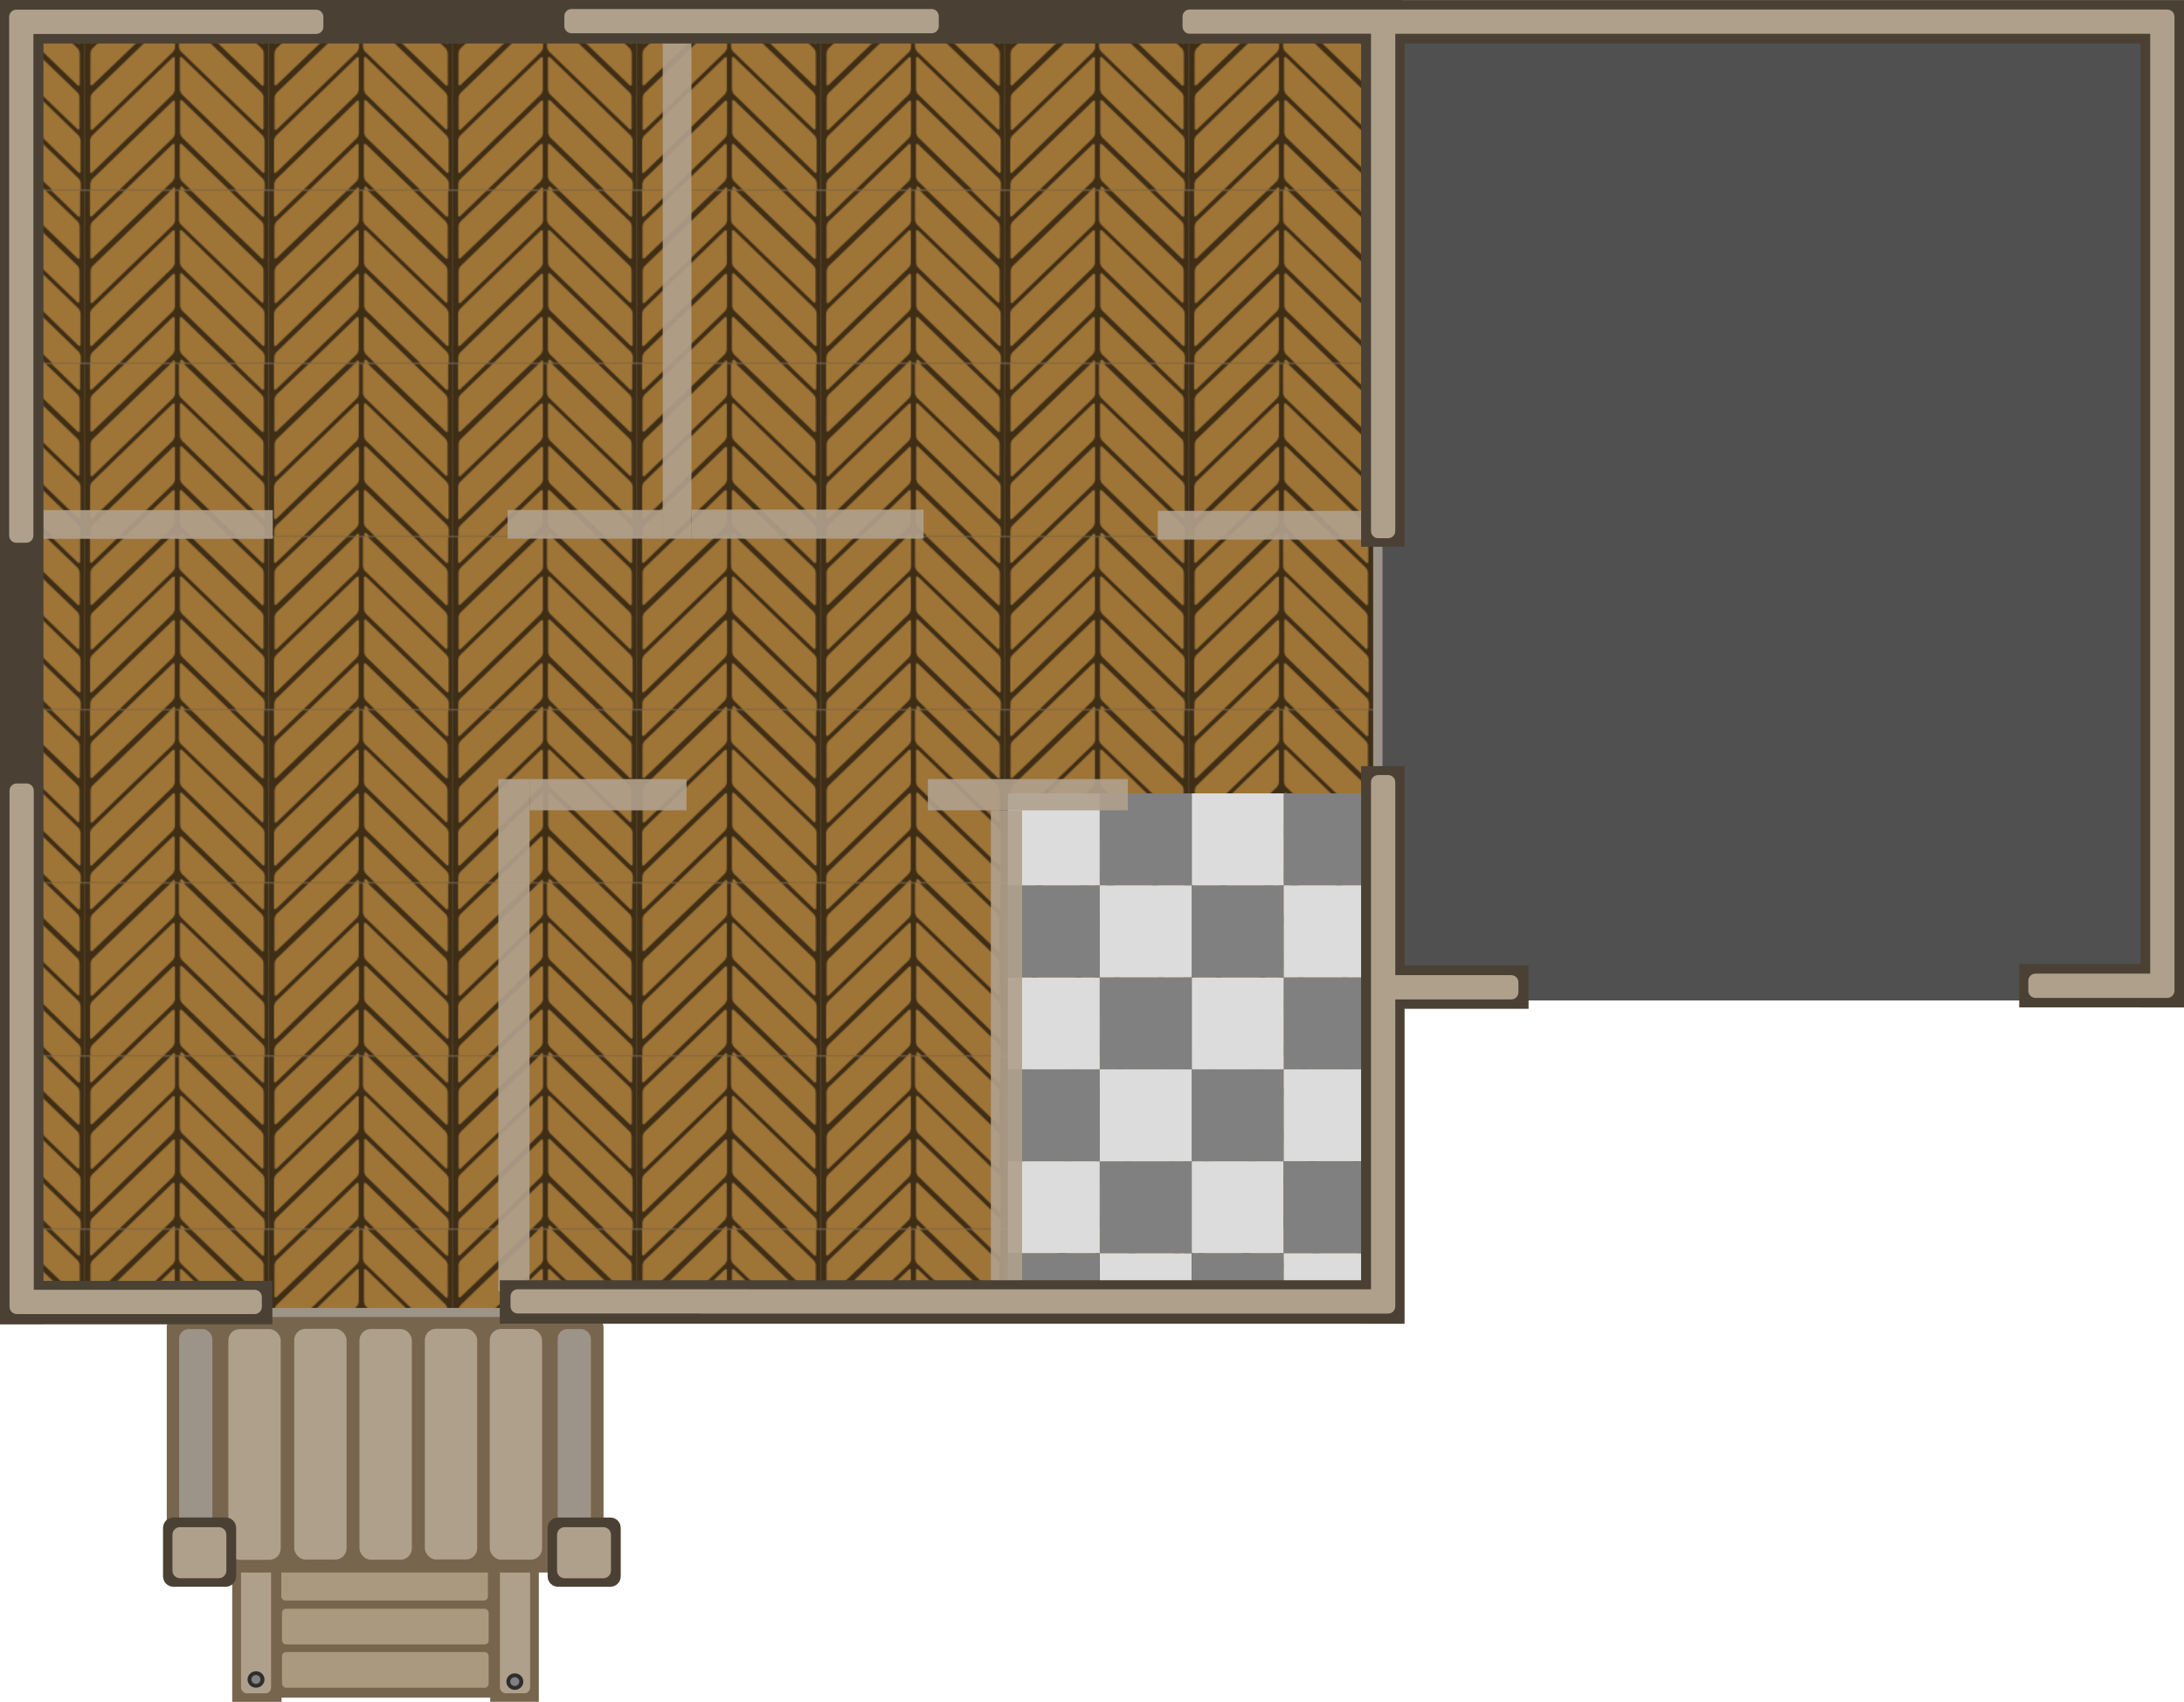 <?xml version="1.0" encoding="UTF-8" standalone="no"?>
<svg
   height="425.906mm"
   viewBox="0 0 546.584 425.906"
   width="546.584mm"
   version="1.1"
   id="svg147"
   sodipodi:docname="house_floor.svg"
   inkscape:version="1.3-beta (12614ed929, 2023-05-28)"
   xml:space="preserve"
   xmlns:inkscape="http://www.inkscape.org/namespaces/inkscape"
   xmlns:sodipodi="http://sodipodi.sourceforge.net/DTD/sodipodi-0.dtd"
   xmlns:xlink="http://www.w3.org/1999/xlink"
   xmlns="http://www.w3.org/2000/svg"
   xmlns:svg="http://www.w3.org/2000/svg"><defs
     id="defs151" /><sodipodi:namedview
     id="namedview149"
     pagecolor="#505050"
     bordercolor="#ffffff"
     borderopacity="1"
     inkscape:pageshadow="0"
     inkscape:pageopacity="0"
     inkscape:pagecheckerboard="1"
     inkscape:document-units="mm"
     showgrid="false"
     units="px"
     inkscape:zoom="0.25000001"
     inkscape:cx="777.99998"
     inkscape:cy="1054"
     inkscape:window-width="1440"
     inkscape:window-height="829"
     inkscape:window-x="0"
     inkscape:window-y="0"
     inkscape:window-maximized="1"
     inkscape:current-layer="svg147"
     inkscape:showpageshadow="2"
     inkscape:deskcolor="#d1d1d1" /><pattern
     id="a"
     patternTransform="matrix(0.303,0,0,0.303,-334.702,1480.584)"
     preserveAspectRatio="xMidYMid"
     x="-41"
     xlink:href="#c"
     y="-10" /><pattern
     id="c"
     height="142.575"
     patternTransform="translate(-499.613 1164.347)"
     patternUnits="userSpaceOnUse"
     preserveAspectRatio="xMidYMid"
     width="151.958"><g
       clip-path="url(#b)"
       transform="matrix(.421 0 0 .421 732.011 -519.318)"
       id="g36"><rect
         fill="#3f2e16"
         height="348.012"
         ry="0"
         stroke-width="1.27"
         width="361.027"
         x="-1739.135"
         y="1233.82"
         id="rect6" /><rect
         fill="#9e7437"
         height="72.188"
         ry="6.131"
         stroke-width="2.018"
         transform="matrix(.719 -.695 -.001 1 0 0)"
         width="230.656"
         x="-2404.088"
         y="-285.465"
         id="rect8" /><rect
         fill="#9e7437"
         height="72.164"
         ry="6.07"
         stroke-width="2.001"
         transform="matrix(.722 -.692 -.002 1 0 0)"
         width="230.752"
         x="-2394.959"
         y="-359.383"
         id="rect10" /><rect
         fill="#9e7437"
         height="73.285"
         ry="6.164"
         stroke-width="2.032"
         transform="matrix(.72 -.694 .001 1 0 0)"
         width="234.379"
         x="-2401.479"
         y="-452.159"
         id="rect12" /><rect
         fill="#9e7437"
         height="72.722"
         ry="6.117"
         stroke-width="2.011"
         transform="matrix(.718 -.696 -.001 1 0 0)"
         width="231.481"
         x="-2408.639"
         y="-207.263"
         id="rect14" /><rect
         fill="#9e7437"
         height="72.722"
         ry="6.117"
         stroke-width="2.012"
         transform="matrix(.718 -.696 -.001 1 0 0)"
         width="231.541"
         x="-2408.035"
         y="-121.395"
         id="rect16" /><rect
         fill="#9e7437"
         height="72.722"
         ry="6.117"
         stroke-width="2.013"
         transform="matrix(.719 -.695 -.001 1 0 0)"
         width="231.795"
         x="-2405.951"
         y="-32.8"
         id="rect18" /><rect
         fill="#9e7437"
         height="72.449"
         ry="6.094"
         stroke-width="2.006"
         transform="matrix(.719 -.695 -.001 1 0 0)"
         width="231.056"
         x="-2403.991"
         y="53.504"
         id="rect20" /><rect
         fill="#9e7437"
         height="72.158"
         ry="6.129"
         stroke-width="2.018"
         transform="matrix(-.72 -.694 .001 1 0 0)"
         width="230.677"
         x="1932.747"
         y="2725.837"
         id="rect22" /><rect
         fill="#9e7437"
         height="72.722"
         ry="6.117"
         stroke-width="2.015"
         transform="matrix(-.721 -.693 .002 1 0 0)"
         width="232.272"
         x="1933.076"
         y="2637.564"
         id="rect24" /><rect
         fill="#9e7437"
         height="73.519"
         ry="6.184"
         stroke-width="2.037"
         transform="matrix(-.719 -.695 -.001 1 0 0)"
         width="234.735"
         x="1926.342"
         y="2553.433"
         id="rect26" /><rect
         fill="#9e7437"
         height="72.722"
         ry="6.117"
         stroke-width="2.011"
         transform="matrix(-.718 -.696 .001 1 0 0)"
         width="231.481"
         x="1935.363"
         y="2815.9"
         id="rect28" /><rect
         fill="#9e7437"
         height="72.722"
         ry="6.117"
         stroke-width="2.012"
         transform="matrix(-.718 -.696 .001 1 0 0)"
         width="231.541"
         x="1934.907"
         y="2900.244"
         id="rect30" /><rect
         fill="#9e7437"
         height="72.722"
         ry="6.117"
         stroke-width="2.013"
         transform="matrix(-.719 -.695 .001 1 0 0)"
         width="231.795"
         x="1932.534"
         y="2982.43"
         id="rect32" /><rect
         fill="#9e7437"
         height="72.449"
         ry="6.094"
         stroke-width="2.006"
         transform="matrix(-.719 -.695 .001 1 0 0)"
         width="231.056"
         x="1932.156"
         y="3065.37"
         id="rect34" /></g></pattern><rect
     fill="#505050"
     height="245.599"
     ry="0.991"
     stroke-width="0.622"
     width="194.107"
     x="345.706"
     y="4.752"
     id="rect39" /><rect
     style="fill:none;stroke:none;stroke-width:0.265"
     width="46.037"
     height="46.037"
     x="252.212"
     y="198.528"
     id="rect2151" /><rect
     style="fill:none;stroke:none;stroke-width:0.265"
     width="46.037"
     height="46.037"
     x="298.25"
     y="198.528"
     id="rect2151-2" /><rect
     style="fill:none;stroke:none;stroke-width:0.265"
     width="46.037"
     height="46.037"
     x="252.212"
     y="244.565"
     id="rect2151-26" /><rect
     fill="#9d9489"
     height="323.384"
     stroke-width="1.879"
     width="344.545"
     x="1.446"
     y="6.181"
     id="rect41" /><rect
     style="fill:none;stroke:none;stroke-width:0.265"
     width="46.037"
     height="46.037"
     x="298.25"
     y="244.565"
     id="rect2151-7" /><rect
     fill="url(#a)"
     height="320.142"
     width="340.913"
     x="2.78"
     y="7.143"
     id="rect43"
     style="stroke-width:1.21" /><rect
     style="fill:#808080;fill-opacity:1;stroke:none;stroke-width:0.481;stroke-linecap:round;stroke-linejoin:round"
     id="rect4472"
     width="23.019"
     height="23.019"
     x="321.269"
     y="244.565" /><g
     transform="matrix(0.448,0,0,0.449,416.548,-156.325)"
     id="g101"><g
       transform="translate(-1083.313,488.823)"
       id="g81"><rect
         fill="#77654d"
         height="111.71"
         ry="3.18"
         stroke-width="1.068"
         width="149.455"
         x="294.07"
         y="693.725"
         id="rect45" /><rect
         fill="#77654d"
         height="114.08"
         rx="0"
         ry="3.18"
         stroke-width="0.903"
         width="27.589"
         x="283.237"
         y="693.725"
         id="rect47" /><rect
         fill="#afa08c"
         height="105.142"
         ry="3.189"
         stroke-width="0.904"
         width="16.786"
         x="288.17"
         y="697.915"
         id="rect49" /><rect
         fill="#77654d"
         height="114.08"
         rx="0"
         ry="3.18"
         stroke-width="0.896"
         width="27.141"
         x="427.38"
         y="693.69"
         id="rect51" /><rect
         fill="#afa08c"
         height="105.142"
         ry="3.189"
         stroke-width="0.907"
         width="16.875"
         x="432.791"
         y="697.88"
         id="rect53" /><g
         fill="#aa987f"
         id="g63"><rect
           height="27.478"
           ry="3.073"
           stroke-width="1.117"
           width="115.425"
           x="310.606"
           y="699.057"
           id="rect55" /><rect
           height="20.378"
           ry="2.279"
           stroke-width="0.962"
           width="115.425"
           x="310.661"
           y="730.962"
           id="rect57" /><rect
           height="19.899"
           ry="2.225"
           stroke-width="0.951"
           width="115.425"
           x="311.07"
           y="755.915"
           id="rect59" /><rect
           height="19.899"
           ry="2.225"
           stroke-width="0.951"
           width="115.425"
           x="311.07"
           y="780.041"
           id="rect61" /></g><path
         d="m 445.848,796.452 a 4.72,4.575 0 0 1 -4.651,4.64 4.72,4.575 0 0 1 -4.788,-4.507 4.72,4.575 0 0 1 4.649,-4.642 4.72,4.575 0 0 1 4.79,4.505"
         fill="#2e2e2e"
         stroke-width="0.621"
         id="path65" /><path
         d="m 443.627,796.474 a 2.542,2.464 0 0 1 -2.505,2.499 2.542,2.464 0 0 1 -2.579,-2.427 2.542,2.464 0 0 1 2.504,-2.5 2.542,2.464 0 0 1 2.58,2.426"
         fill="#808080"
         stroke-width="0.335"
         id="path67" /><path
         d="m 446.22,703.96 a 4.72,4.575 0 0 1 -4.651,4.64 4.72,4.575 0 0 1 -4.788,-4.507 4.72,4.575 0 0 1 4.649,-4.642 4.72,4.575 0 0 1 4.79,4.505"
         fill="#2e2e2e"
         stroke-width="0.621"
         id="path69" /><path
         d="m 443.999,703.982 a 2.542,2.464 0 0 1 -2.505,2.499 2.542,2.464 0 0 1 -2.579,-2.427 2.542,2.464 0 0 1 2.504,-2.5 2.542,2.464 0 0 1 2.58,2.426"
         fill="#808080"
         stroke-width="0.335"
         id="path71" /><path
         d="m 300.97,705.053 a 4.72,4.575 0 0 1 -4.651,4.64 4.72,4.575 0 0 1 -4.788,-4.507 4.72,4.575 0 0 1 4.649,-4.642 4.72,4.575 0 0 1 4.79,4.505"
         fill="#2e2e2e"
         stroke-width="0.621"
         id="path73" /><path
         d="m 298.749,705.074 a 2.542,2.464 0 0 1 -2.505,2.499 2.542,2.464 0 0 1 -2.579,-2.427 2.542,2.464 0 0 1 2.504,-2.5 2.542,2.464 0 0 1 2.58,2.426"
         fill="#808080"
         stroke-width="0.335"
         id="path75" /><path
         d="m 301.267,795.272 a 4.72,4.575 0 0 1 -4.651,4.64 4.72,4.575 0 0 1 -4.788,-4.507 4.72,4.575 0 0 1 4.649,-4.642 4.72,4.575 0 0 1 4.79,4.505"
         fill="#2e2e2e"
         stroke-width="0.621"
         id="path77" /><path
         d="m 299.047,795.294 a 2.542,2.464 0 0 1 -2.505,2.499 2.542,2.464 0 0 1 -2.579,-2.427 2.542,2.464 0 0 1 2.504,-2.5 2.542,2.464 0 0 1 2.58,2.426"
         fill="#808080"
         stroke-width="0.335"
         id="path79" /></g><rect
       fill="#77654d"
       height="142.5"
       ry="5.75"
       stroke-width="1.344"
       width="244"
       x="-836.643"
       y="1082.052"
       id="rect83" /><rect
       fill="#9d9489"
       height="128.569"
       ry="5.503"
       stroke-width="1.122"
       width="18.562"
       x="-618.261"
       y="1088.839"
       id="rect85" /><rect
       fill="#9d9489"
       height="128.569"
       ry="5.503"
       stroke-width="1.122"
       width="18.562"
       x="-829.727"
       y="1088.846"
       id="rect87" /><g
       fill="#afa08c"
       stroke-width="1.402"
       id="g99"><rect
         height="128.587"
         ry="6.289"
         width="29.25"
         x="-802.229"
         y="1088.88"
         id="rect89" /><rect
         height="128.587"
         ry="6.289"
         width="29.25"
         x="-765.433"
         y="1088.74"
         id="rect91" /><rect
         height="128.587"
         ry="6.289"
         width="29.25"
         x="-656.22"
         y="1088.798"
         id="rect93" /><rect
         height="128.587"
         ry="6.289"
         width="29.25"
         x="-692.47"
         y="1088.706"
         id="rect95" /><rect
         height="128.587"
         ry="6.289"
         width="29.25"
         x="-728.97"
         y="1088.828"
         id="rect97" /></g></g><rect
     height="11.48"
     stroke-width="0.448"
     width="12.123"
     x="138.932"
     y="384.823"
     id="rect103"
     style="fill:#afa08c" /><rect
     height="11.48"
     stroke-width="0.448"
     width="12.123"
     x="42.008"
     y="384.789"
     id="rect105"
     style="fill:#afa08c" /><rect
     style="fill:#808080;fill-opacity:1;stroke:none;stroke-width:0.481;stroke-linecap:round;stroke-linejoin:round"
     id="rect4474"
     width="23.019"
     height="23.019"
     x="298.25"
     y="267.584" /><rect
     style="fill:#dcdcdc;fill-opacity:1;stroke:none;stroke-width:0.481;stroke-linecap:round;stroke-linejoin:round"
     id="rect4476"
     width="23.019"
     height="23.019"
     x="321.269"
     y="267.584" /><rect
     fill-opacity="0.906"
     height="7.188"
     stroke-width="0.538"
     transform="rotate(-90)"
     width="127.921"
     x="-135.018"
     y="341.272"
     id="rect117"
     style="fill:#afa08c" /><rect
     fill-opacity="0.906"
     height="7.188"
     stroke-width="0.341"
     transform="scale(-1)"
     width="51.518"
     x="-341.272"
     y="-135.018"
     id="rect129"
     style="fill:#afa08c" /><rect
     fill-opacity="0.906"
     height="7.267"
     stroke-width="0.365"
     transform="scale(-1)"
     width="58.105"
     x="-231.15"
     y="-134.798"
     id="rect131"
     style="fill:#afa08c" /><rect
     fill-opacity="0.906"
     height="7.188"
     stroke-width="0.296"
     transform="scale(-1)"
     width="38.849"
     x="-165.89"
     y="-134.797"
     id="rect133"
     style="fill:#afa08c" /><rect
     fill-opacity="0.906"
     height="7.188"
     stroke-width="0.537"
     transform="rotate(90)"
     width="127.664"
     x="7.129"
     y="-173.049"
     id="rect135"
     style="fill:#afa08c" /><rect
     fill-opacity="0.906"
     height="7.188"
     stroke-width="0.369"
     transform="scale(-1)"
     width="60.066"
     x="-68.267"
     y="-134.833"
     id="rect137"
     style="fill:#afa08c" /><rect
     style="fill:#dcdcdc;fill-opacity:1;stroke:none;stroke-width:0.481;stroke-linecap:round;stroke-linejoin:round"
     id="rect4478"
     width="23.019"
     height="23.019"
     x="298.25"
     y="244.565" /><rect
     style="fill:#808080;fill-opacity:1;stroke:none;stroke-width:0.481;stroke-linecap:round;stroke-linejoin:round"
     id="rect4482"
     width="23.019"
     height="23.019"
     x="275.231"
     y="244.565" /><rect
     style="fill:#808080;fill-opacity:1;stroke:none;stroke-width:0.481;stroke-linecap:round;stroke-linejoin:round"
     id="rect4484"
     width="23.019"
     height="23.019"
     x="252.212"
     y="267.584" /><rect
     style="fill:#808080;fill-opacity:1;stroke:none;stroke-width:0.481;stroke-linecap:round;stroke-linejoin:round"
     id="rect4484-6"
     width="23.019"
     height="23.019"
     x="275.231"
     y="290.602" /><rect
     style="fill:#dcdcdc;fill-opacity:1;stroke:none;stroke-width:0.481;stroke-linecap:round;stroke-linejoin:round"
     id="rect4486"
     width="23.019"
     height="23.019"
     x="275.231"
     y="267.584" /><rect
     style="fill:#dcdcdc;fill-opacity:1;stroke:none;stroke-width:0.481;stroke-linecap:round;stroke-linejoin:round"
     id="rect4488"
     width="23.019"
     height="23.019"
     x="252.212"
     y="244.565" /><rect
     style="fill:#808080;fill-opacity:1;stroke:none;stroke-width:0.481;stroke-linecap:round;stroke-linejoin:round"
     id="rect4492"
     width="23.019"
     height="23.019"
     x="321.269"
     y="198.528" /><rect
     style="fill:#808080;fill-opacity:1;stroke:none;stroke-width:0.481;stroke-linecap:round;stroke-linejoin:round"
     id="rect4494"
     width="23.019"
     height="23.019"
     x="298.25"
     y="221.546" /><rect
     style="fill:#dcdcdc;fill-opacity:1;stroke:none;stroke-width:0.481;stroke-linecap:round;stroke-linejoin:round"
     id="rect4496"
     width="23.019"
     height="23.019"
     x="321.269"
     y="221.546" /><rect
     style="fill:#dcdcdc;fill-opacity:1;stroke:none;stroke-width:0.481;stroke-linecap:round;stroke-linejoin:round"
     id="rect4498"
     width="23.019"
     height="23.019"
     x="298.25"
     y="198.528" /><rect
     style="fill:#808080;fill-opacity:1;stroke:none;stroke-width:0.481;stroke-linecap:round;stroke-linejoin:round"
     id="rect4502"
     width="23.019"
     height="23.019"
     x="275.231"
     y="198.528" /><rect
     style="fill:#808080;fill-opacity:1;stroke:none;stroke-width:0.481;stroke-linecap:round;stroke-linejoin:round"
     id="rect4504"
     width="23.019"
     height="23.019"
     x="252.212"
     y="221.546" /><rect
     style="fill:#dcdcdc;fill-opacity:1;stroke:none;stroke-width:0.481;stroke-linecap:round;stroke-linejoin:round"
     id="rect4506"
     width="23.019"
     height="23.019"
     x="275.231"
     y="221.546" /><rect
     style="fill:#dcdcdc;fill-opacity:1;stroke:none;stroke-width:0.481;stroke-linecap:round;stroke-linejoin:round"
     id="rect4508"
     width="23.019"
     height="23.019"
     x="252.212"
     y="198.528" /><rect
     style="fill:#dcdcdc;fill-opacity:1;stroke:none;stroke-width:0.481;stroke-linecap:round;stroke-linejoin:round"
     id="rect4508-6"
     width="23.019"
     height="23.019"
     x="252.212"
     y="290.602" /><rect
     style="fill:#dcdcdc;fill-opacity:1;stroke:none;stroke-width:0.364;stroke-linecap:round;stroke-linejoin:round"
     id="rect4508-6-4"
     width="23.019"
     height="13.229"
     x="275.231"
     y="313.621" /><rect
     style="fill:#dcdcdc;fill-opacity:1;stroke:none;stroke-width:0.481;stroke-linecap:round;stroke-linejoin:round"
     id="rect4508-5"
     width="23.019"
     height="23.019"
     x="298.25"
     y="290.602" /><rect
     style="fill:#808080;fill-opacity:1;stroke:none;stroke-width:0.481;stroke-linecap:round;stroke-linejoin:round"
     id="rect4484-9"
     width="23.019"
     height="23.019"
     x="321.269"
     y="290.602" /><rect
     style="fill:#808080;fill-opacity:1;stroke:none;stroke-width:0.364;stroke-linecap:round;stroke-linejoin:round"
     id="rect4484-3"
     width="23.019"
     height="13.229"
     x="252.212"
     y="313.621" /><rect
     fill-opacity="0.906"
     height="7.821"
     stroke-width="0.311"
     transform="scale(-1)"
     width="39.281"
     x="-171.815"
     y="-202.776"
     id="rect125"
     style="fill:#afa08c" /><rect
     fill-opacity="0.906"
     height="7.812"
     stroke-width="0.561"
     transform="rotate(-90)"
     width="128.198"
     x="-323.153"
     y="124.723"
     id="rect121"
     style="fill:#afa08c" /><rect
     style="fill:#808080;fill-opacity:1;stroke:none;stroke-width:0.364;stroke-linecap:round;stroke-linejoin:round"
     id="rect4484-7"
     width="23.019"
     height="13.229"
     x="298.25"
     y="313.621" /><rect
     fill-opacity="0.906"
     height="7.821"
     stroke-width="0.351"
     transform="scale(-1)"
     width="50.05"
     x="-282.276"
     y="-202.776"
     id="rect127"
     style="fill:#afa08c" /><rect
     style="fill:#dcdcdc;fill-opacity:1;stroke:none;stroke-width:0.364;stroke-linecap:round;stroke-linejoin:round"
     id="rect4508-6-5"
     width="23.019"
     height="13.229"
     x="321.269"
     y="313.621" /><rect
     fill-opacity="0.906"
     height="7.812"
     stroke-width="0.547"
     transform="rotate(-90)"
     width="121.769"
     x="-324.53"
     y="247.979"
     id="rect123"
     style="fill:#afa08c" /><g
     inkscape:label="Layer 1"
     id="layer1"
     transform="translate(7.307,318.502)"><path
       id="rect18794-2-0-4"
       style="display:inline;fill:#4a4134;fill-opacity:1;stroke-width:0.711;stroke-miterlimit:4;stroke-dasharray:none"
       d="m 3.53,-318.502 v 10e-4 H -7.307 V 12.902 H 3.573 v -0.009 H 60.86 V 2.012 H 3.573 V -307.621 H 333.334 v 125.937 h 10.88 v -125.923 h 184.182 v 230.313 h -30.36 v 10.881 h 30.36 v 0.006 h 10.881 V -318.487 h -10.868 v -4.9e-4 H 343.576 v -0.01 h -8.549 v -0.004 z M 333.333,-126.791 V 1.854 H 117.778 V 12.735 h 215.555 v 0.006 h 10.881 v -78.815 h 31.033 v -10.881 H 344.214 V -126.791 Z M 36.099,61.225 c -1.441,0 -2.602,1.161 -2.602,2.602 v 12.125 c 0,1.441 1.161,2.602 2.602,2.602 h 13.088 c 1.441,0 2.602,-1.161 2.602,-2.602 V 63.827 c 0,-1.441 -1.16,-2.602 -2.602,-2.602 z m 96.253,0.007 c -1.441,0 -2.602,1.161 -2.602,2.602 v 12.125 c 0,1.441 1.161,2.602 2.602,2.602 h 13.088 c 1.441,0 2.602,-1.161 2.602,-2.602 V 63.834 c 0,-1.441 -1.161,-2.602 -2.602,-2.602 z"
       sodipodi:nodetypes="ccccccccccccccccccccccccccccccccccccccccccssssssssssssssssss" /><path
       id="rect18794-7"
       style="display:inline;fill:#afa08c;fill-opacity:1;stroke-width:0.31"
       d="m 135.734,-316.247 c -1.001,0 -1.806,0.805 -1.806,1.806 v 2.458 c 0,1.001 0.805,1.806 1.806,1.806 h 90.1 c 1.001,0 1.806,-0.805 1.806,-1.806 v -2.458 c 0,-1.001 -0.805,-1.806 -1.806,-1.806 z m 154.716,0.115 c -1,0 -1.806,0.805 -1.806,1.806 v 2.458 c 0,1.001 0.805,1.806 1.806,1.806 h 45.363 v 124.435 c 0,1.001 0.805,1.806 1.806,1.806 h 2.458 c 1,0 1.806,-0.805 1.806,-1.806 v -124.429 h 188.936 v 235.189 h -28.701 c -1,0 -1.806,0.806 -1.806,1.806 v 2.458 c 0,1.001 0.805,1.806 1.806,1.806 h 30.498 c 0.004,1.4e-5 0.006,8.92e-4 0.009,8.92e-4 h 2.458 c 1,0 1.806,-0.806 1.806,-1.806 V -314.312 c 0,-1.001 -0.805,-1.806 -1.806,-1.806 h -0.255 c -0.024,-9.3e-4 -0.047,-0.007 -0.071,-0.007 H 339.525 c -0.018,-5e-4 -0.034,-0.005 -0.052,-0.005 h -0.806 c -0.004,-2e-5 -0.006,-4.9e-4 -0.009,-4.9e-4 z m -293.537,0.053 c -0.011,0 -0.022,0.003 -0.033,0.003 h -0.091 c -1.001,0 -1.806,0.806 -1.806,1.806 V -184.487 c 0,1.001 0.805,1.806 1.806,1.806 h 2.458 c 1.001,0 1.806,-0.805 1.806,-1.806 V -310.008 H 71.819 c 1.001,0 1.806,-0.805 1.806,-1.806 v -2.458 c 0,-1.001 -0.806,-1.806 -1.806,-1.806 z M 337.619,-124.558 c -1.001,0 -1.806,0.805 -1.806,1.806 V 4.133 H 179.62 c -0.087,-0.013 -0.176,-0.022 -0.267,-0.022 h -57.082 c -1.001,0 -1.806,0.806 -1.806,1.806 v 2.458 c 0,1.001 0.805,1.806 1.806,1.806 h 45.335 c 0.072,0.009 0.143,0.022 0.218,0.022 h 169.772 c 0.008,1.07e-4 0.016,0.002 0.024,0.002 h 2.458 c 1.001,0 1.806,-0.806 1.806,-1.806 v -76.816 h 29.014 c 1.001,0 1.806,-0.806 1.806,-1.806 v -2.458 c 0,-1.001 -0.806,-1.806 -1.806,-1.806 h -29.014 v -48.265 c 0,-1.001 -0.805,-1.806 -1.806,-1.806 z m -340.737,2.105 c -1.001,0 -1.806,0.805 -1.806,1.806 V 8.438 c 0,0.139 0.019,0.273 0.048,0.402 0.153,0.844 0.886,1.48 1.775,1.48 H 56.416 c 1.001,0 1.806,-0.805 1.806,-1.806 v -2.458 c 0,-1.001 -0.805,-1.806 -1.806,-1.806 H 1.147 V -120.647 c 0,-1.001 -0.806,-1.806 -1.806,-1.806 z M 37.769,63.639 c -1.064,0 -1.92,0.856 -1.92,1.92 v 8.947 c 0,1.064 0.856,1.92 1.92,1.92 h 9.658 c 1.064,0 1.92,-0.856 1.92,-1.92 v -8.947 c 0,-1.064 -0.856,-1.92 -1.92,-1.92 z m 96.253,0.007 c -1.064,0 -1.92,0.856 -1.92,1.92 v 8.947 c 0,1.064 0.857,1.92 1.92,1.92 h 9.657 c 1.064,0 1.92,-0.856 1.92,-1.92 v -8.947 c 0,-1.064 -0.857,-1.92 -1.92,-1.92 z"
       sodipodi:nodetypes="ssssssssscsssccssccccsssscssssscscsccccssssssscsssscssccssssscscssscsssscsssssscssssscsssssssssssssssssssss" /><g
       id="g18727-9"
       style="display:inline"
       transform="matrix(0.446,0,0,0.446,-93.462,-343.561)" /><g
       id="g18727"
       style="display:inline"
       transform="matrix(0.446,0,0,0.446,-189.714,-343.568)" /><g
       id="g23709"
       style="display:inline"
       transform="matrix(0.446,0,0,0.446,-193.638,-342.783)" /></g></svg>

